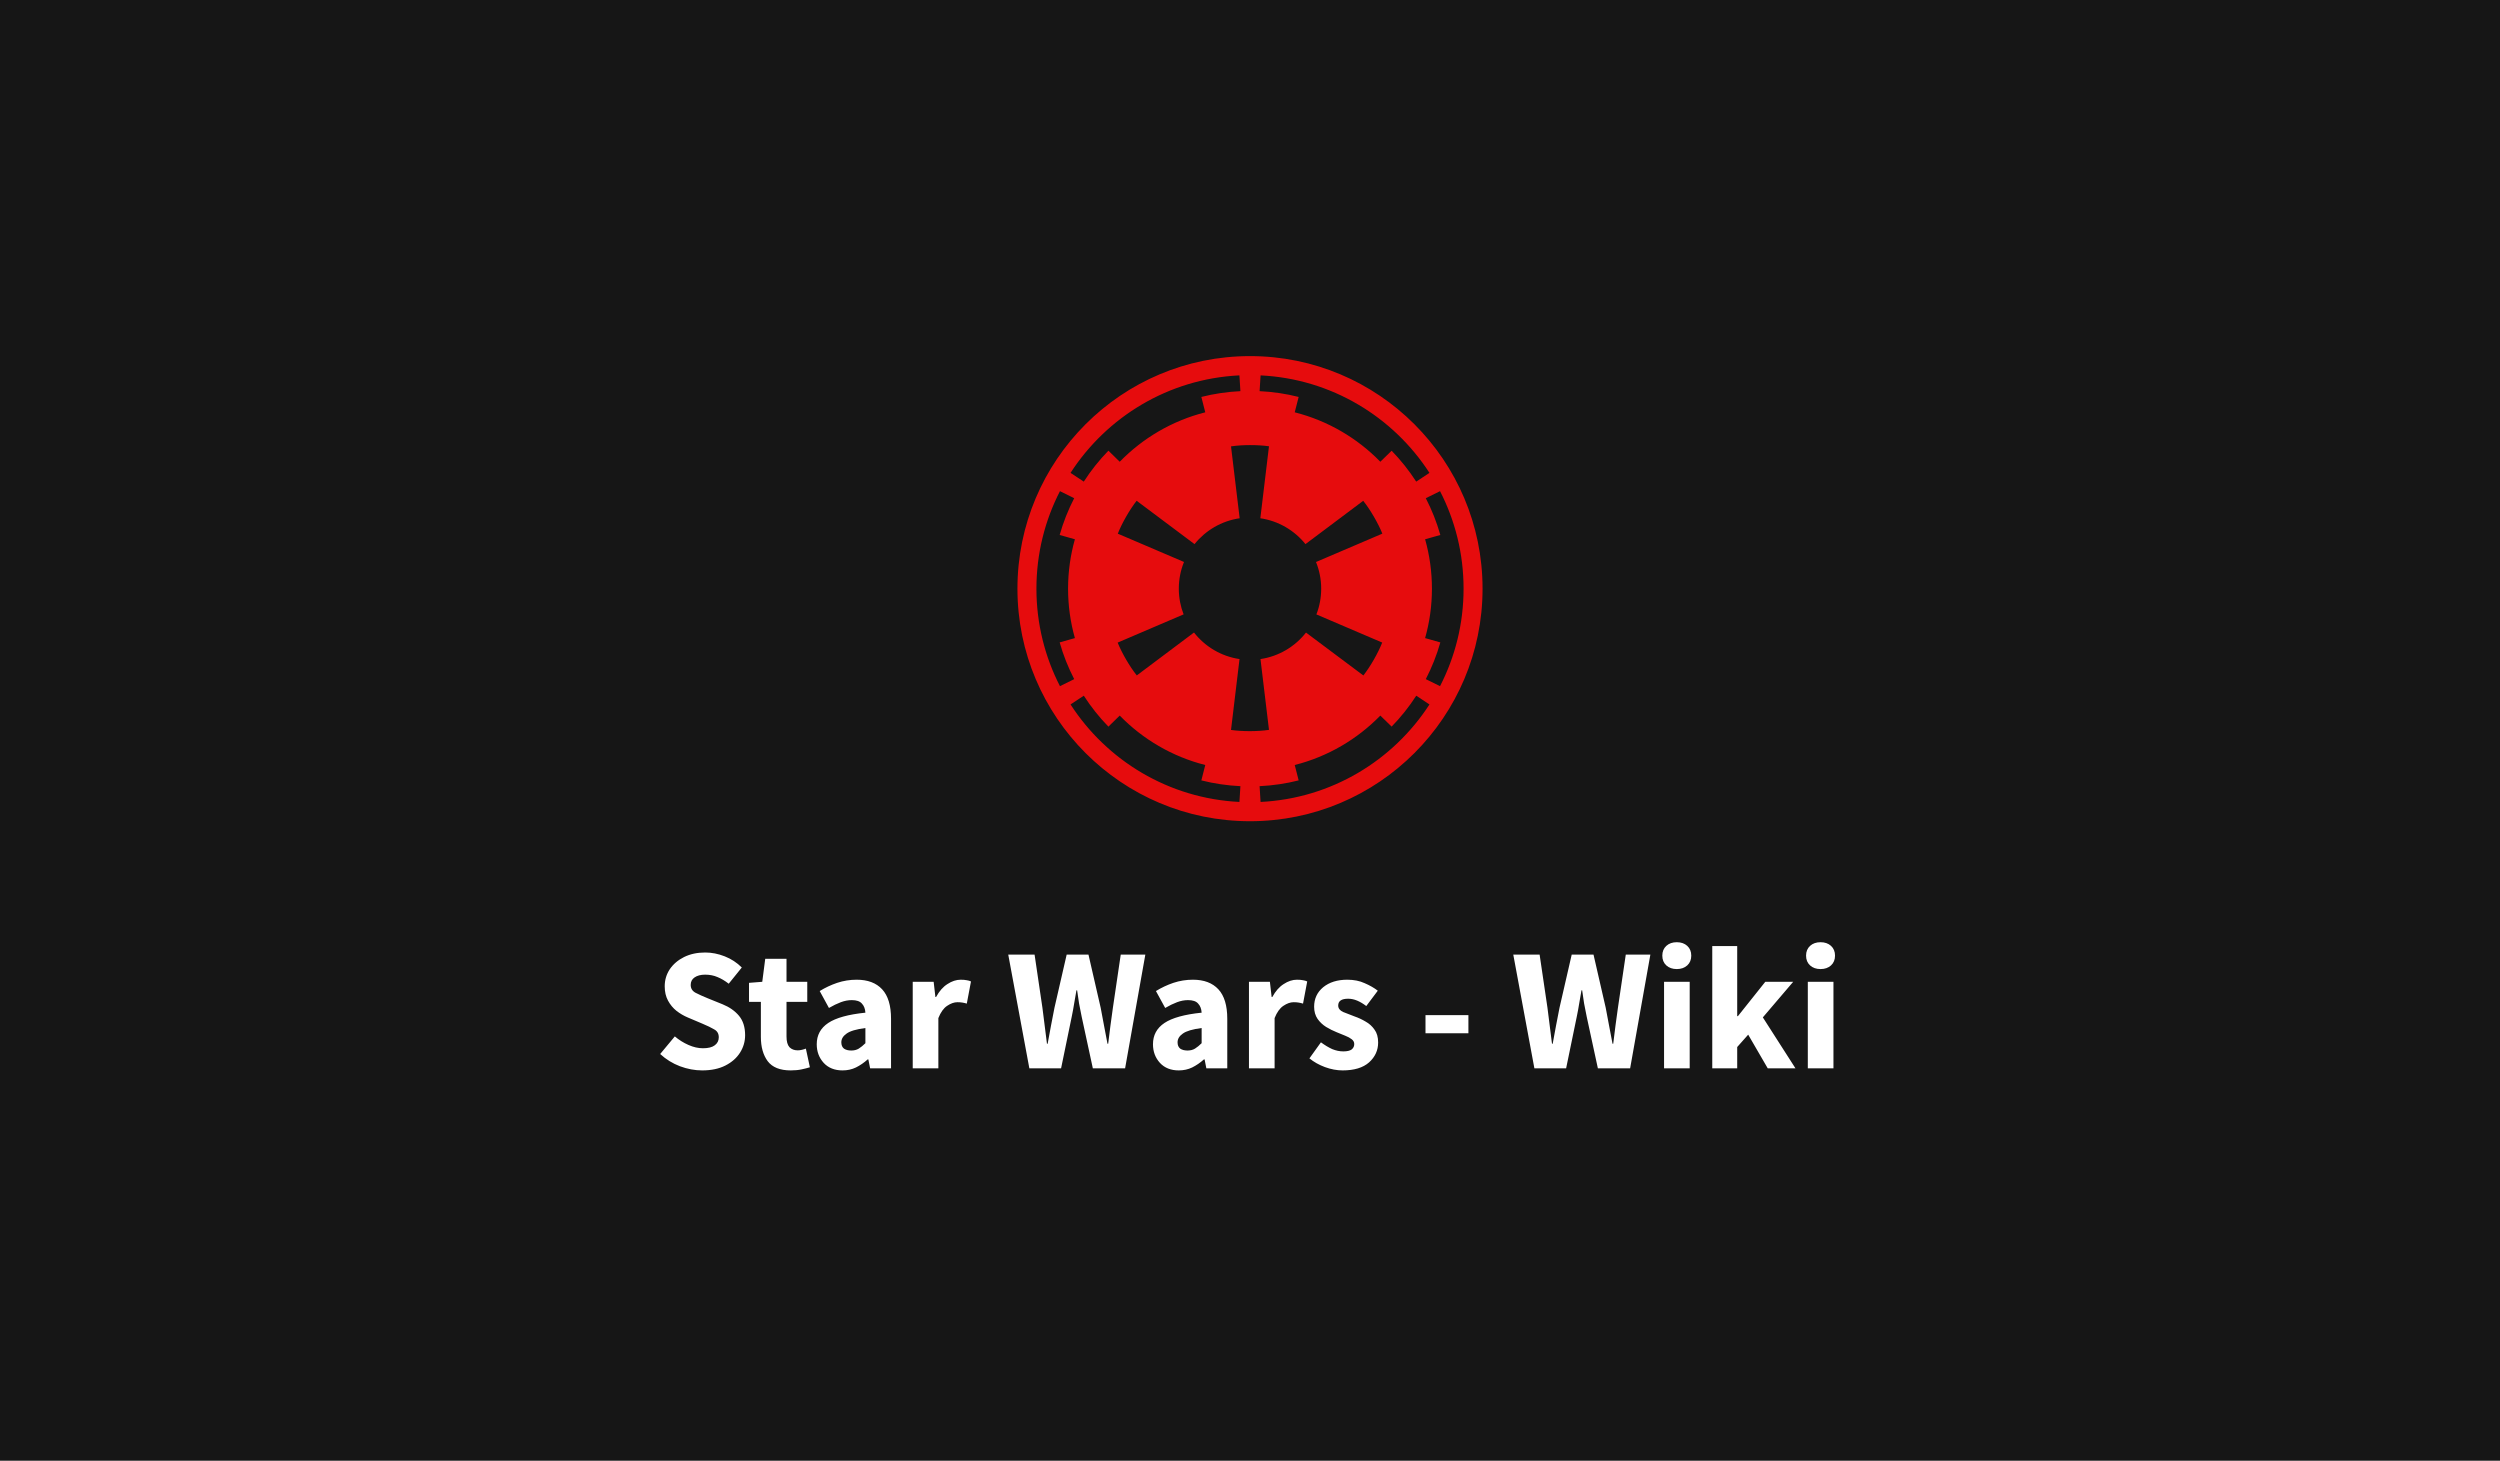 <svg width="344" height="201" viewBox="0 0 344 201" fill="none" xmlns="http://www.w3.org/2000/svg">
<rect width="344" height="201" fill="#161616"/>
<path d="M172 49C154.336 49 140 63.336 140 81C140 98.664 154.336 113 172 113C189.664 113 204 98.664 204 81C204 63.336 189.664 49 172 49ZM170.49 51.653C170.508 51.652 170.526 51.654 170.544 51.653L170.68 53.823C168.835 53.911 167.038 54.18 165.306 54.619L165.844 56.735C161.297 57.886 157.248 60.28 154.075 63.537L152.517 62.014C151.25 63.313 150.117 64.741 149.129 66.272L147.306 65.068C152.285 57.369 160.767 52.146 170.49 51.653ZM173.456 51.653C183.201 52.13 191.705 57.355 196.694 65.068L194.871 66.272C193.885 64.745 192.753 63.318 191.49 62.02L189.932 63.537C186.759 60.279 182.704 57.887 178.156 56.735L178.694 54.619C176.962 54.18 175.165 53.911 173.32 53.823L173.456 51.653ZM172 61.245C172.925 61.243 173.85 61.299 174.612 61.408L173.422 71.313C175.924 71.678 178.118 72.987 179.633 74.871L187.578 68.912C188.543 70.114 189.638 72 190.211 73.429L181.082 77.333C181.541 78.467 181.796 79.702 181.796 81C181.796 82.25 181.564 83.445 181.136 84.544L190.19 88.415C189.632 89.852 188.549 91.735 187.599 92.946L179.707 87.041C178.195 88.967 175.976 90.312 173.442 90.687L174.612 100.429C173.088 100.663 170.912 100.66 169.388 100.442L170.558 90.687C168.022 90.312 165.805 88.963 164.293 87.034L156.422 92.939C155.457 91.737 154.362 89.85 153.789 88.422L162.864 84.537C162.438 83.439 162.204 82.248 162.204 81C162.204 79.7 162.458 78.462 162.918 77.326L153.81 73.435C154.368 71.998 155.451 70.116 156.401 68.905L164.367 74.871C165.882 72.987 168.076 71.678 170.578 71.313L169.388 61.422C170.15 61.304 171.075 61.247 172 61.245ZM145.85 67.585L147.81 68.551C146.983 70.153 146.308 71.844 145.81 73.612L147.905 74.204C147.296 76.366 146.966 78.644 146.966 81C146.966 83.358 147.295 85.639 147.905 87.803L145.81 88.395C146.307 90.16 146.984 91.85 147.81 93.449L145.85 94.415C143.781 90.392 142.612 85.832 142.612 81C142.612 76.168 143.781 71.608 145.85 67.585ZM198.15 67.585C200.219 71.608 201.388 76.168 201.388 81C201.388 85.832 200.219 90.392 198.15 94.415L196.19 93.449C197.016 91.849 197.693 90.16 198.19 88.395L196.095 87.803C196.705 85.639 197.034 83.358 197.034 81C197.034 78.644 196.704 76.366 196.095 74.204L198.19 73.612C197.693 71.845 197.016 70.153 196.19 68.551L198.15 67.585ZM149.129 95.728C150.118 97.259 151.25 98.686 152.517 99.986L154.075 98.463C157.248 101.72 161.297 104.114 165.844 105.265L165.306 107.381C167.038 107.82 168.835 108.089 170.68 108.177L170.544 110.347C160.799 109.87 152.295 104.645 147.306 96.932L149.129 95.728ZM194.878 95.728L196.694 96.932C191.705 104.645 183.201 109.87 173.456 110.347L173.32 108.177C175.165 108.089 176.962 107.82 178.694 107.381L178.156 105.265C182.704 104.113 186.759 101.721 189.932 98.463L191.49 99.98C192.755 98.681 193.891 97.257 194.878 95.728Z" fill="#E60C0D"/>
<path d="M96.624 147.288C95.6 147.288 94.576 147.096 93.552 146.712C92.544 146.328 91.64 145.768 90.84 145.032L92.856 142.608C93.416 143.088 94.04 143.48 94.728 143.784C95.416 144.088 96.08 144.24 96.72 144.24C97.456 144.24 98 144.104 98.352 143.832C98.72 143.56 98.904 143.192 98.904 142.728C98.904 142.232 98.696 141.872 98.28 141.648C97.88 141.408 97.336 141.144 96.648 140.856L94.608 139.992C94.08 139.768 93.576 139.472 93.096 139.104C92.616 138.72 92.224 138.248 91.92 137.688C91.616 137.128 91.464 136.472 91.464 135.72C91.464 134.856 91.696 134.072 92.16 133.368C92.64 132.664 93.296 132.104 94.128 131.688C94.976 131.272 95.944 131.064 97.032 131.064C97.928 131.064 98.824 131.24 99.72 131.592C100.616 131.944 101.4 132.456 102.072 133.128L100.272 135.36C99.76 134.96 99.248 134.656 98.736 134.448C98.224 134.224 97.656 134.112 97.032 134.112C96.424 134.112 95.936 134.24 95.568 134.496C95.216 134.736 95.04 135.08 95.04 135.528C95.04 136.008 95.264 136.368 95.712 136.608C96.176 136.848 96.744 137.104 97.416 137.376L99.432 138.192C100.376 138.576 101.128 139.104 101.688 139.776C102.248 140.448 102.528 141.336 102.528 142.44C102.528 143.304 102.296 144.104 101.832 144.84C101.368 145.576 100.696 146.168 99.816 146.616C98.936 147.064 97.872 147.288 96.624 147.288ZM108.8 147.288C107.328 147.288 106.272 146.864 105.632 146.016C105.008 145.168 104.696 144.056 104.696 142.68V137.856H103.064V135.24L104.888 135.096L105.296 131.928H108.224V135.096H111.08V137.856H108.224V142.632C108.224 143.304 108.36 143.792 108.632 144.096C108.92 144.384 109.296 144.528 109.76 144.528C109.952 144.528 110.144 144.504 110.336 144.456C110.544 144.408 110.728 144.352 110.888 144.288L111.44 146.856C111.136 146.952 110.76 147.048 110.312 147.144C109.88 147.24 109.376 147.288 108.8 147.288ZM115.935 147.288C114.847 147.288 113.983 146.944 113.343 146.256C112.703 145.552 112.383 144.696 112.383 143.688C112.383 142.44 112.911 141.464 113.967 140.76C115.023 140.056 116.727 139.584 119.079 139.344C119.047 138.816 118.887 138.4 118.599 138.096C118.327 137.776 117.863 137.616 117.207 137.616C116.711 137.616 116.207 137.712 115.695 137.904C115.183 138.096 114.639 138.36 114.063 138.696L112.791 136.368C113.543 135.904 114.343 135.528 115.191 135.24C116.055 134.952 116.951 134.808 117.879 134.808C119.399 134.808 120.567 135.248 121.383 136.128C122.199 137.008 122.607 138.36 122.607 140.184V147H119.727L119.487 145.776H119.391C118.895 146.224 118.359 146.592 117.783 146.88C117.223 147.152 116.607 147.288 115.935 147.288ZM117.135 144.552C117.535 144.552 117.879 144.464 118.167 144.288C118.471 144.096 118.775 143.848 119.079 143.544V141.456C117.831 141.616 116.967 141.872 116.487 142.224C116.007 142.56 115.767 142.96 115.767 143.424C115.767 143.808 115.887 144.096 116.127 144.288C116.383 144.464 116.719 144.552 117.135 144.552ZM125.591 147V135.096H128.471L128.711 137.184H128.807C129.239 136.384 129.759 135.792 130.367 135.408C130.975 135.008 131.583 134.808 132.191 134.808C132.527 134.808 132.807 134.832 133.031 134.88C133.255 134.912 133.447 134.968 133.607 135.048L133.031 138.096C132.823 138.032 132.615 137.984 132.407 137.952C132.215 137.92 131.991 137.904 131.735 137.904C131.287 137.904 130.815 138.072 130.319 138.408C129.839 138.728 129.439 139.288 129.119 140.088V147H125.591ZM141.638 147L138.734 131.352H142.358L143.438 138.672C143.534 139.488 143.638 140.312 143.75 141.144C143.862 141.96 143.966 142.784 144.062 143.616H144.158C144.318 142.784 144.47 141.96 144.614 141.144C144.774 140.312 144.934 139.488 145.094 138.672L146.774 131.352H149.774L151.454 138.672C151.614 139.456 151.766 140.264 151.91 141.096C152.07 141.928 152.23 142.768 152.39 143.616H152.486C152.598 142.768 152.702 141.936 152.798 141.12C152.91 140.288 153.022 139.472 153.134 138.672L154.214 131.352H157.598L154.814 147H150.374L148.838 139.896C148.71 139.288 148.59 138.68 148.478 138.072C148.382 137.448 148.294 136.848 148.214 136.272H148.118C148.022 136.848 147.918 137.448 147.806 138.072C147.71 138.68 147.598 139.288 147.47 139.896L146.006 147H141.638ZM162.201 147.288C161.113 147.288 160.249 146.944 159.609 146.256C158.969 145.552 158.649 144.696 158.649 143.688C158.649 142.44 159.177 141.464 160.233 140.76C161.289 140.056 162.993 139.584 165.345 139.344C165.313 138.816 165.153 138.4 164.865 138.096C164.593 137.776 164.129 137.616 163.473 137.616C162.977 137.616 162.473 137.712 161.961 137.904C161.449 138.096 160.905 138.36 160.329 138.696L159.057 136.368C159.809 135.904 160.609 135.528 161.457 135.24C162.321 134.952 163.217 134.808 164.145 134.808C165.665 134.808 166.833 135.248 167.649 136.128C168.465 137.008 168.873 138.36 168.873 140.184V147H165.993L165.753 145.776H165.657C165.161 146.224 164.625 146.592 164.049 146.88C163.489 147.152 162.873 147.288 162.201 147.288ZM163.401 144.552C163.801 144.552 164.145 144.464 164.433 144.288C164.737 144.096 165.041 143.848 165.345 143.544V141.456C164.097 141.616 163.233 141.872 162.753 142.224C162.273 142.56 162.033 142.96 162.033 143.424C162.033 143.808 162.153 144.096 162.393 144.288C162.649 144.464 162.985 144.552 163.401 144.552ZM171.857 147V135.096H174.737L174.977 137.184H175.073C175.505 136.384 176.025 135.792 176.633 135.408C177.241 135.008 177.849 134.808 178.457 134.808C178.793 134.808 179.073 134.832 179.297 134.88C179.521 134.912 179.713 134.968 179.873 135.048L179.297 138.096C179.089 138.032 178.881 137.984 178.673 137.952C178.481 137.92 178.257 137.904 178.001 137.904C177.553 137.904 177.081 138.072 176.585 138.408C176.105 138.728 175.705 139.288 175.385 140.088V147H171.857ZM184.736 147.288C183.952 147.288 183.144 147.136 182.312 146.832C181.496 146.528 180.784 146.128 180.176 145.632L181.76 143.424C182.304 143.824 182.824 144.136 183.32 144.36C183.832 144.568 184.336 144.672 184.832 144.672C185.36 144.672 185.744 144.584 185.984 144.408C186.224 144.216 186.344 143.968 186.344 143.664C186.344 143.392 186.224 143.168 185.984 142.992C185.76 142.816 185.464 142.656 185.096 142.512C184.728 142.352 184.336 142.192 183.92 142.032C183.44 141.84 182.96 141.6 182.48 141.312C182.016 141.024 181.624 140.656 181.304 140.208C180.984 139.744 180.824 139.184 180.824 138.528C180.824 137.424 181.24 136.528 182.072 135.84C182.92 135.152 184.024 134.808 185.384 134.808C186.296 134.808 187.096 134.968 187.784 135.288C188.488 135.592 189.088 135.936 189.584 136.32L188 138.432C187.584 138.112 187.168 137.864 186.752 137.688C186.336 137.512 185.92 137.424 185.504 137.424C184.592 137.424 184.136 137.736 184.136 138.36C184.136 138.744 184.36 139.04 184.808 139.248C185.272 139.44 185.808 139.648 186.416 139.872C186.928 140.048 187.424 140.28 187.904 140.568C188.4 140.84 188.808 141.208 189.128 141.672C189.464 142.12 189.632 142.712 189.632 143.448C189.632 144.52 189.216 145.432 188.384 146.184C187.552 146.92 186.336 147.288 184.736 147.288ZM196.149 142.176V139.68H202.053V142.176H196.149ZM211.131 147L208.227 131.352H211.851L212.931 138.672C213.027 139.488 213.131 140.312 213.243 141.144C213.355 141.96 213.459 142.784 213.555 143.616H213.651C213.811 142.784 213.963 141.96 214.107 141.144C214.267 140.312 214.427 139.488 214.587 138.672L216.267 131.352H219.267L220.947 138.672C221.107 139.456 221.259 140.264 221.403 141.096C221.563 141.928 221.723 142.768 221.883 143.616H221.979C222.091 142.768 222.195 141.936 222.291 141.12C222.403 140.288 222.515 139.472 222.627 138.672L223.707 131.352H227.091L224.307 147H219.867L218.331 139.896C218.203 139.288 218.083 138.68 217.971 138.072C217.875 137.448 217.787 136.848 217.707 136.272H217.611C217.515 136.848 217.411 137.448 217.299 138.072C217.203 138.68 217.091 139.288 216.963 139.896L215.499 147H211.131ZM228.974 147V135.096H232.502V147H228.974ZM230.726 133.344C230.134 133.344 229.654 133.176 229.286 132.84C228.918 132.504 228.734 132.056 228.734 131.496C228.734 130.936 228.918 130.488 229.286 130.152C229.654 129.816 230.134 129.648 230.726 129.648C231.318 129.648 231.798 129.816 232.166 130.152C232.534 130.488 232.718 130.936 232.718 131.496C232.718 132.056 232.534 132.504 232.166 132.84C231.798 133.176 231.318 133.344 230.726 133.344ZM235.607 147V130.176H239.039V139.824H239.135L242.903 135.096H246.743L242.567 139.992L247.055 147H243.239L240.551 142.368L239.039 144.072V147H235.607ZM248.755 147V135.096H252.283V147H248.755ZM250.507 133.344C249.915 133.344 249.435 133.176 249.067 132.84C248.699 132.504 248.515 132.056 248.515 131.496C248.515 130.936 248.699 130.488 249.067 130.152C249.435 129.816 249.915 129.648 250.507 129.648C251.099 129.648 251.579 129.816 251.947 130.152C252.315 130.488 252.499 130.936 252.499 131.496C252.499 132.056 252.315 132.504 251.947 132.84C251.579 133.176 251.099 133.344 250.507 133.344Z" fill="white"/>
</svg>

